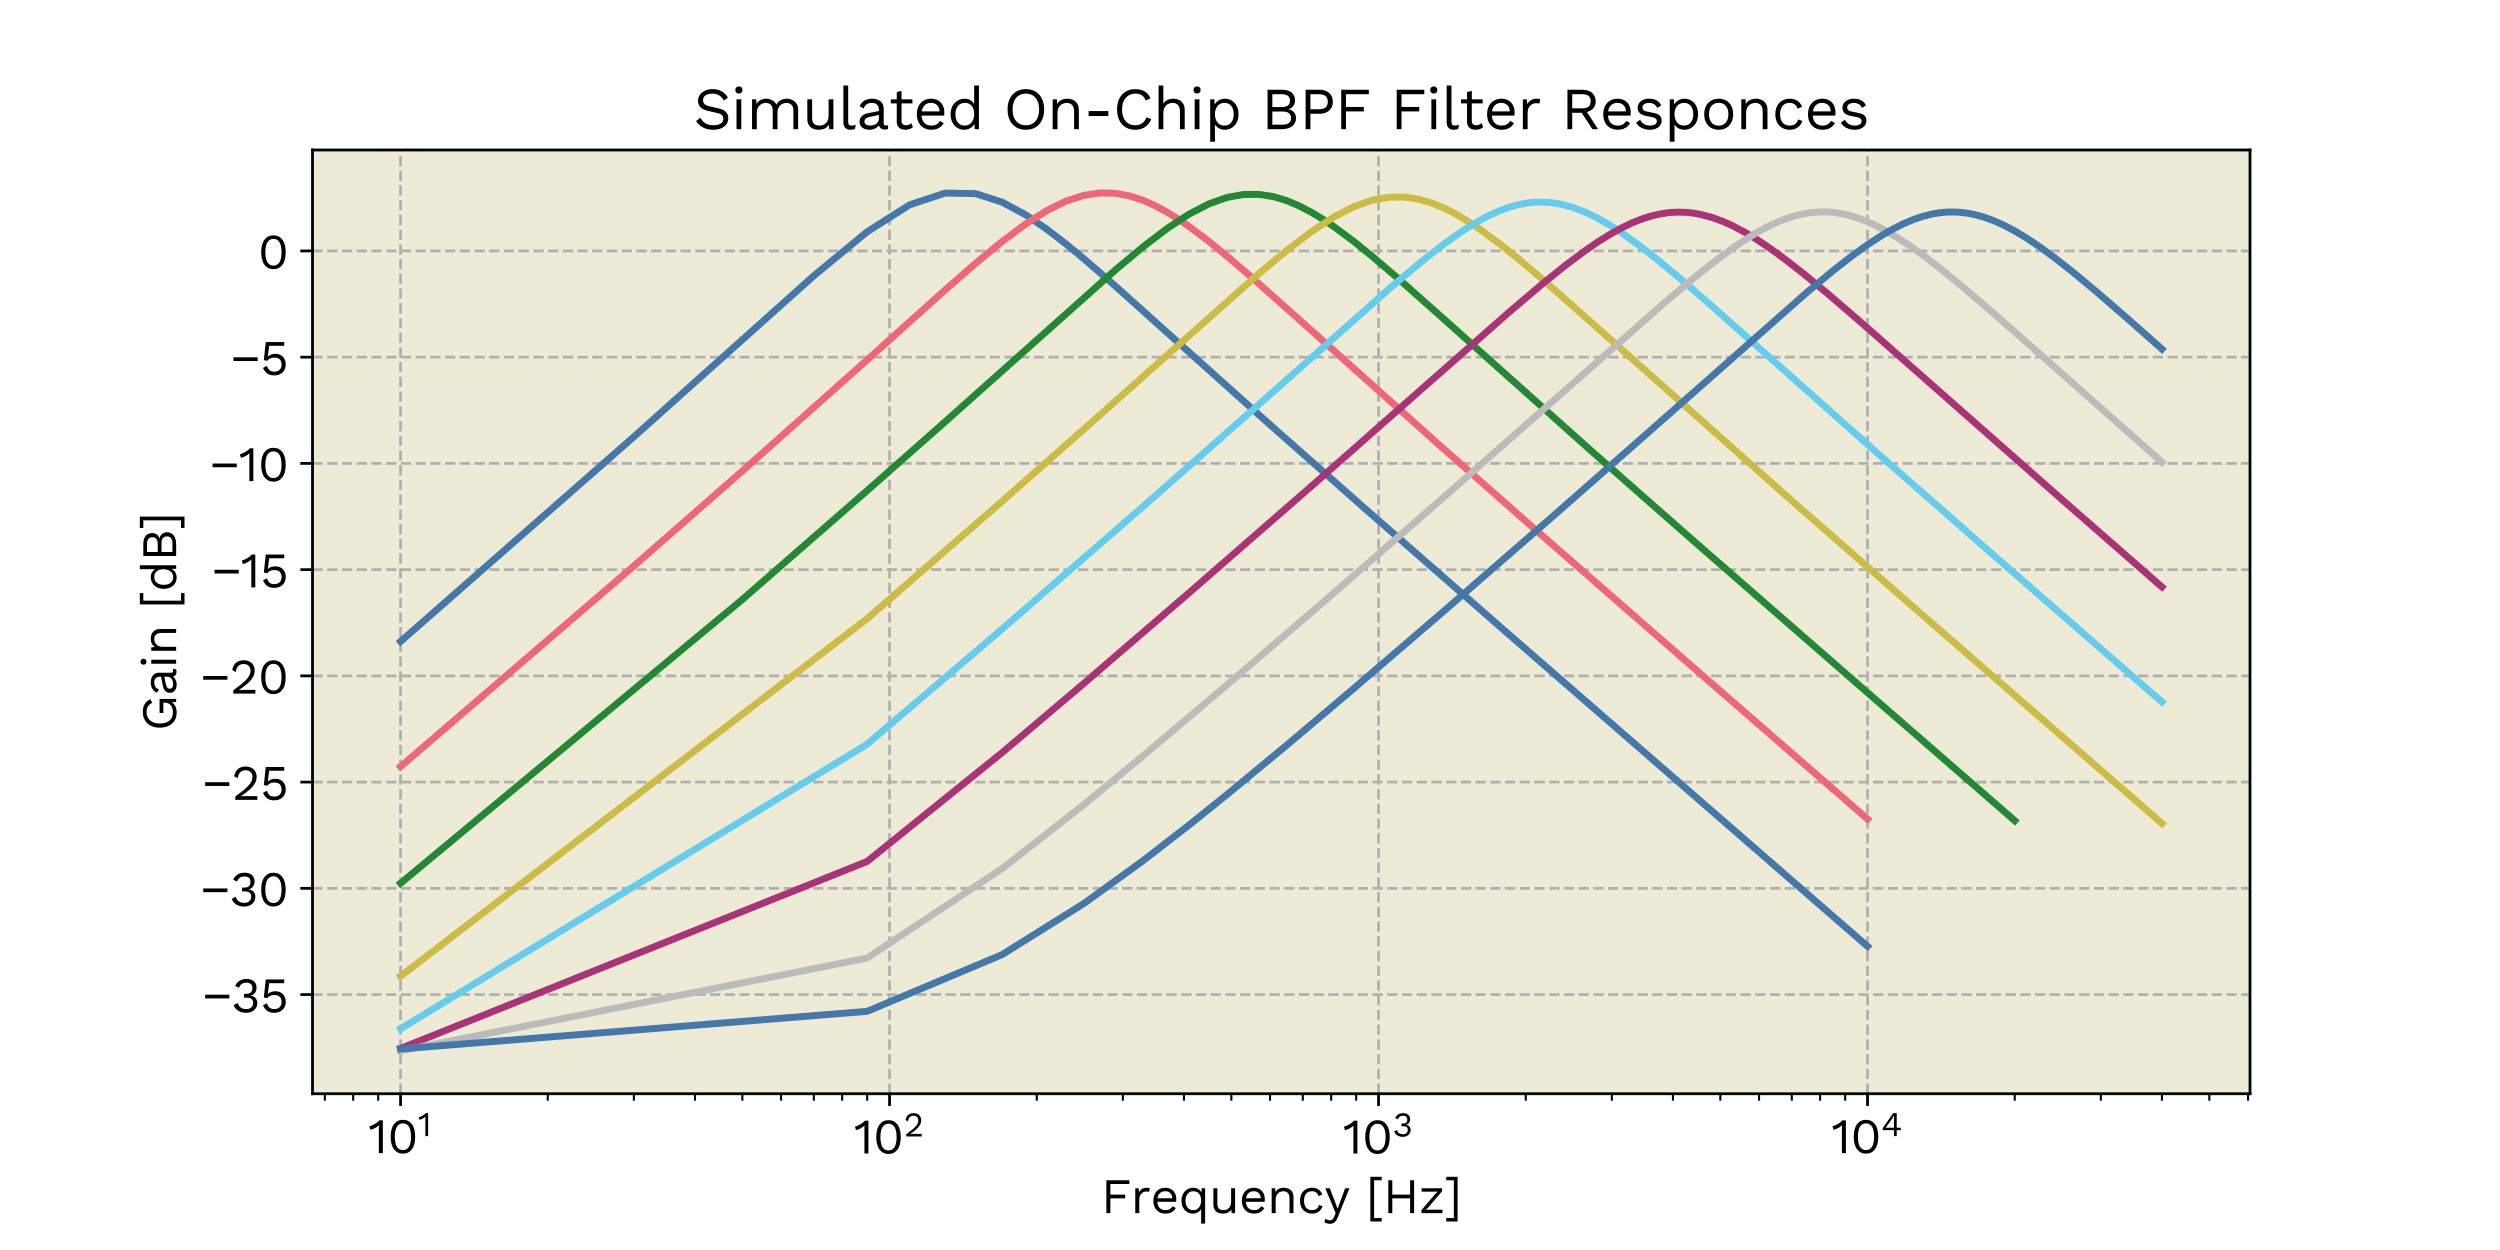 <?xml version="1.0" encoding="utf-8" standalone="no"?>
<!DOCTYPE svg PUBLIC "-//W3C//DTD SVG 1.1//EN"
  "http://www.w3.org/Graphics/SVG/1.1/DTD/svg11.dtd">
<svg height="360pt" version="1.1" viewBox="0 0 720 360" width="720pt" xmlns="http://www.w3.org/2000/svg" xmlns:xlink="http://www.w3.org/1999/xlink">
 <defs>
  <style type="text/css">*{stroke-linecap:butt;stroke-linejoin:round;}</style>
 </defs>
 <g id="figure_1">
  <g id="patch_1">
   <path d="M 0 360 
L 720 360 
L 720 0 
L 0 0 
z
" style="fill:none;"/>
  </g>
  <g id="axes_1">
   <g id="patch_2">
    <path d="M 90 315 
L 648 315 
L 648 43.2 
L 90 43.2 
z
" style="fill:#edead6;"/>
   </g>
   <g id="matplotlib.axis_1">
    <g id="xtick_1">
     <g id="line2d_1">
      <path clip-path="url(#p06fbf719d1)" d="M 115.364 315 
L 115.364 43.2 
" style="fill:none;stroke:#b0b0b0;stroke-dasharray:2.96,1.28;stroke-dashoffset:0;stroke-width:0.8;"/>
     </g>
     <g id="line2d_2">
      <defs>
       <path d="M 0 0 
L 0 3.5 
" id="mec149afe99" style="stroke:#000000;stroke-width:0.8;"/>
      </defs>
      <g>
       <use style="stroke:#000000;stroke-width:0.8;" x="115.364" xlink:href="#mec149afe99" y="315"/>
      </g>
     </g>
     <g id="text_1">
      <!-- $\mathdefault{10^{1}}$ -->
      <g transform="translate(106.124 332.22)scale(0.14 -0.14)">
       <defs>
        <path d="M 1331 0 
L 1331 3098 
Q 1331 3206 1334 3331 
Q 1338 3456 1344 3590 
Q 1126 3379 838 3222 
Q 550 3066 250 2995 
L 115 3462 
Q 230 3475 406 3548 
Q 582 3622 777 3734 
Q 973 3846 1139 3974 
Q 1306 4102 1395 4224 
L 1843 4224 
L 1843 0 
L 1331 0 
z
" id="WorkSans-Regular-31" transform="scale(0.016)"/>
        <path d="M 1990 -64 
Q 1274 -64 845 493 
Q 416 1050 416 2112 
Q 416 3174 845 3731 
Q 1274 4288 1990 4288 
Q 2714 4288 3139 3731 
Q 3565 3174 3565 2112 
Q 3565 1050 3139 493 
Q 2714 -64 1990 -64 
z
M 1990 397 
Q 2330 397 2563 592 
Q 2797 787 2915 1171 
Q 3034 1555 3034 2112 
Q 3034 2669 2915 3053 
Q 2797 3437 2563 3632 
Q 2330 3827 1990 3827 
Q 1651 3827 1417 3632 
Q 1184 3437 1065 3053 
Q 947 2669 947 2112 
Q 947 1555 1065 1171 
Q 1184 787 1417 592 
Q 1651 397 1990 397 
z
" id="WorkSans-Regular-30" transform="scale(0.016)"/>
       </defs>
       <use transform="translate(0 0.8)" xlink:href="#WorkSans-Regular-31"/>
       <use transform="translate(39 0.8)" xlink:href="#WorkSans-Regular-30"/>
       <use transform="translate(102.075 35.8)scale(0.7)" xlink:href="#WorkSans-Regular-31"/>
      </g>
     </g>
    </g>
    <g id="xtick_2">
     <g id="line2d_3">
      <path clip-path="url(#p06fbf719d1)" d="M 256.192 315 
L 256.192 43.2 
" style="fill:none;stroke:#b0b0b0;stroke-dasharray:2.96,1.28;stroke-dashoffset:0;stroke-width:0.8;"/>
     </g>
     <g id="line2d_4">
      <g>
       <use style="stroke:#000000;stroke-width:0.8;" x="256.192" xlink:href="#mec149afe99" y="315"/>
      </g>
     </g>
     <g id="text_2">
      <!-- $\mathdefault{10^{2}}$ -->
      <g transform="translate(245.972 332.22)scale(0.14 -0.14)">
       <defs>
        <path d="M 474 0 
L 474 416 
Q 1107 883 1532 1235 
Q 1958 1587 2214 1875 
Q 2470 2163 2579 2422 
Q 2688 2682 2688 2963 
Q 2688 3341 2448 3574 
Q 2208 3808 1792 3808 
Q 1357 3808 1094 3523 
Q 832 3238 787 2765 
L 339 3034 
Q 397 3405 579 3686 
Q 762 3968 1072 4128 
Q 1382 4288 1811 4288 
Q 2138 4288 2397 4192 
Q 2656 4096 2841 3920 
Q 3027 3744 3126 3501 
Q 3226 3258 3226 2963 
Q 3226 2566 3034 2185 
Q 2842 1805 2400 1389 
Q 1958 973 1203 467 
L 1203 461 
Q 1274 467 1398 470 
Q 1523 474 1648 477 
Q 1773 480 1837 480 
L 3315 480 
L 3315 0 
L 474 0 
z
" id="WorkSans-Regular-32" transform="scale(0.016)"/>
       </defs>
       <use transform="translate(0 0.1)" xlink:href="#WorkSans-Regular-31"/>
       <use transform="translate(39 0.1)" xlink:href="#WorkSans-Regular-30"/>
       <use transform="translate(102.075 35.1)scale(0.7)" xlink:href="#WorkSans-Regular-32"/>
      </g>
     </g>
    </g>
    <g id="xtick_3">
     <g id="line2d_5">
      <path clip-path="url(#p06fbf719d1)" d="M 397.021 315 
L 397.021 43.2 
" style="fill:none;stroke:#b0b0b0;stroke-dasharray:2.96,1.28;stroke-dashoffset:0;stroke-width:0.8;"/>
     </g>
     <g id="line2d_6">
      <g>
       <use style="stroke:#000000;stroke-width:0.8;" x="397.021" xlink:href="#mec149afe99" y="315"/>
      </g>
     </g>
     <g id="text_3">
      <!-- $\mathdefault{10^{3}}$ -->
      <g transform="translate(386.801 332.22)scale(0.14 -0.14)">
       <defs>
        <path d="M 1856 -64 
Q 1293 -64 861 201 
Q 429 467 275 934 
L 787 1197 
Q 864 960 998 784 
Q 1133 608 1353 512 
Q 1574 416 1907 416 
Q 2189 416 2381 518 
Q 2573 621 2675 797 
Q 2778 973 2778 1203 
Q 2778 1434 2691 1587 
Q 2605 1741 2419 1814 
Q 2234 1888 1933 1888 
Q 1862 1888 1779 1885 
Q 1696 1882 1606 1869 
L 1606 2381 
Q 1664 2374 1718 2374 
Q 1773 2374 1818 2374 
Q 2285 2374 2483 2556 
Q 2682 2739 2682 3130 
Q 2682 3462 2477 3635 
Q 2272 3808 1894 3808 
Q 1491 3808 1280 3632 
Q 1069 3456 947 3155 
L 461 3386 
Q 563 3654 768 3859 
Q 973 4064 1264 4179 
Q 1555 4294 1907 4294 
Q 2349 4294 2637 4144 
Q 2925 3994 3069 3744 
Q 3213 3494 3213 3194 
Q 3213 2963 3149 2780 
Q 3085 2598 2973 2464 
Q 2861 2330 2720 2250 
Q 2579 2170 2419 2144 
L 2419 2131 
Q 2630 2125 2793 2048 
Q 2957 1971 3072 1843 
Q 3187 1715 3248 1552 
Q 3309 1389 3309 1210 
Q 3309 838 3126 550 
Q 2944 262 2617 99 
Q 2291 -64 1856 -64 
z
" id="WorkSans-Regular-33" transform="scale(0.016)"/>
       </defs>
       <use transform="translate(0 0.034)" xlink:href="#WorkSans-Regular-31"/>
       <use transform="translate(39 0.034)" xlink:href="#WorkSans-Regular-30"/>
       <use transform="translate(102.075 35.034)scale(0.7)" xlink:href="#WorkSans-Regular-33"/>
      </g>
     </g>
    </g>
    <g id="xtick_4">
     <g id="line2d_7">
      <path clip-path="url(#p06fbf719d1)" d="M 537.849 315 
L 537.849 43.2 
" style="fill:none;stroke:#b0b0b0;stroke-dasharray:2.96,1.28;stroke-dashoffset:0;stroke-width:0.8;"/>
     </g>
     <g id="line2d_8">
      <g>
       <use style="stroke:#000000;stroke-width:0.8;" x="537.849" xlink:href="#mec149afe99" y="315"/>
      </g>
     </g>
     <g id="text_4">
      <!-- $\mathdefault{10^{4}}$ -->
      <g transform="translate(527.489 332.22)scale(0.14 -0.14)">
       <defs>
        <path d="M 2342 0 
L 2342 1107 
L 282 1107 
L 282 1485 
Q 282 1485 282 1485 
Q 282 1485 282 1485 
L 2208 4224 
L 2854 4224 
L 2854 1549 
L 3603 1549 
L 3603 1107 
L 2854 1107 
L 2854 0 
L 2342 0 
z
M 826 1549 
L 2342 1549 
L 2342 3130 
Q 2342 3296 2352 3469 
Q 2362 3642 2368 3808 
L 2355 3808 
Q 2278 3648 2156 3449 
Q 2035 3251 1933 3104 
L 826 1549 
Q 826 1549 826 1549 
Q 826 1549 826 1549 
z
" id="WorkSans-Regular-34" transform="scale(0.016)"/>
       </defs>
       <use transform="translate(0 0.8)" xlink:href="#WorkSans-Regular-31"/>
       <use transform="translate(39 0.8)" xlink:href="#WorkSans-Regular-30"/>
       <use transform="translate(102.075 35.8)scale(0.7)" xlink:href="#WorkSans-Regular-34"/>
      </g>
     </g>
    </g>
    <g id="xtick_5">
     <g id="line2d_9">
      <defs>
       <path d="M 0 0 
L 0 2 
" id="m946915f1c2" style="stroke:#000000;stroke-width:0.6;"/>
      </defs>
      <g>
       <use style="stroke:#000000;stroke-width:0.6;" x="93.549" xlink:href="#m946915f1c2" y="315"/>
      </g>
     </g>
    </g>
    <g id="xtick_6">
     <g id="line2d_10">
      <g>
       <use style="stroke:#000000;stroke-width:0.6;" x="101.716" xlink:href="#m946915f1c2" y="315"/>
      </g>
     </g>
    </g>
    <g id="xtick_7">
     <g id="line2d_11">
      <g>
       <use style="stroke:#000000;stroke-width:0.6;" x="108.92" xlink:href="#m946915f1c2" y="315"/>
      </g>
     </g>
    </g>
    <g id="xtick_8">
     <g id="line2d_12">
      <g>
       <use style="stroke:#000000;stroke-width:0.6;" x="157.757" xlink:href="#m946915f1c2" y="315"/>
      </g>
     </g>
    </g>
    <g id="xtick_9">
     <g id="line2d_13">
      <g>
       <use style="stroke:#000000;stroke-width:0.6;" x="182.556" xlink:href="#m946915f1c2" y="315"/>
      </g>
     </g>
    </g>
    <g id="xtick_10">
     <g id="line2d_14">
      <g>
       <use style="stroke:#000000;stroke-width:0.6;" x="200.151" xlink:href="#m946915f1c2" y="315"/>
      </g>
     </g>
    </g>
    <g id="xtick_11">
     <g id="line2d_15">
      <g>
       <use style="stroke:#000000;stroke-width:0.6;" x="213.799" xlink:href="#m946915f1c2" y="315"/>
      </g>
     </g>
    </g>
    <g id="xtick_12">
     <g id="line2d_16">
      <g>
       <use style="stroke:#000000;stroke-width:0.6;" x="224.95" xlink:href="#m946915f1c2" y="315"/>
      </g>
     </g>
    </g>
    <g id="xtick_13">
     <g id="line2d_17">
      <g>
       <use style="stroke:#000000;stroke-width:0.6;" x="234.378" xlink:href="#m946915f1c2" y="315"/>
      </g>
     </g>
    </g>
    <g id="xtick_14">
     <g id="line2d_18">
      <g>
       <use style="stroke:#000000;stroke-width:0.6;" x="242.544" xlink:href="#m946915f1c2" y="315"/>
      </g>
     </g>
    </g>
    <g id="xtick_15">
     <g id="line2d_19">
      <g>
       <use style="stroke:#000000;stroke-width:0.6;" x="249.748" xlink:href="#m946915f1c2" y="315"/>
      </g>
     </g>
    </g>
    <g id="xtick_16">
     <g id="line2d_20">
      <g>
       <use style="stroke:#000000;stroke-width:0.6;" x="298.586" xlink:href="#m946915f1c2" y="315"/>
      </g>
     </g>
    </g>
    <g id="xtick_17">
     <g id="line2d_21">
      <g>
       <use style="stroke:#000000;stroke-width:0.6;" x="323.384" xlink:href="#m946915f1c2" y="315"/>
      </g>
     </g>
    </g>
    <g id="xtick_18">
     <g id="line2d_22">
      <g>
       <use style="stroke:#000000;stroke-width:0.6;" x="340.979" xlink:href="#m946915f1c2" y="315"/>
      </g>
     </g>
    </g>
    <g id="xtick_19">
     <g id="line2d_23">
      <g>
       <use style="stroke:#000000;stroke-width:0.6;" x="354.627" xlink:href="#m946915f1c2" y="315"/>
      </g>
     </g>
    </g>
    <g id="xtick_20">
     <g id="line2d_24">
      <g>
       <use style="stroke:#000000;stroke-width:0.6;" x="365.778" xlink:href="#m946915f1c2" y="315"/>
      </g>
     </g>
    </g>
    <g id="xtick_21">
     <g id="line2d_25">
      <g>
       <use style="stroke:#000000;stroke-width:0.6;" x="375.206" xlink:href="#m946915f1c2" y="315"/>
      </g>
     </g>
    </g>
    <g id="xtick_22">
     <g id="line2d_26">
      <g>
       <use style="stroke:#000000;stroke-width:0.6;" x="383.373" xlink:href="#m946915f1c2" y="315"/>
      </g>
     </g>
    </g>
    <g id="xtick_23">
     <g id="line2d_27">
      <g>
       <use style="stroke:#000000;stroke-width:0.6;" x="390.577" xlink:href="#m946915f1c2" y="315"/>
      </g>
     </g>
    </g>
    <g id="xtick_24">
     <g id="line2d_28">
      <g>
       <use style="stroke:#000000;stroke-width:0.6;" x="439.414" xlink:href="#m946915f1c2" y="315"/>
      </g>
     </g>
    </g>
    <g id="xtick_25">
     <g id="line2d_29">
      <g>
       <use style="stroke:#000000;stroke-width:0.6;" x="464.213" xlink:href="#m946915f1c2" y="315"/>
      </g>
     </g>
    </g>
    <g id="xtick_26">
     <g id="line2d_30">
      <g>
       <use style="stroke:#000000;stroke-width:0.6;" x="481.808" xlink:href="#m946915f1c2" y="315"/>
      </g>
     </g>
    </g>
    <g id="xtick_27">
     <g id="line2d_31">
      <g>
       <use style="stroke:#000000;stroke-width:0.6;" x="495.456" xlink:href="#m946915f1c2" y="315"/>
      </g>
     </g>
    </g>
    <g id="xtick_28">
     <g id="line2d_32">
      <g>
       <use style="stroke:#000000;stroke-width:0.6;" x="506.607" xlink:href="#m946915f1c2" y="315"/>
      </g>
     </g>
    </g>
    <g id="xtick_29">
     <g id="line2d_33">
      <g>
       <use style="stroke:#000000;stroke-width:0.6;" x="516.035" xlink:href="#m946915f1c2" y="315"/>
      </g>
     </g>
    </g>
    <g id="xtick_30">
     <g id="line2d_34">
      <g>
       <use style="stroke:#000000;stroke-width:0.6;" x="524.201" xlink:href="#m946915f1c2" y="315"/>
      </g>
     </g>
    </g>
    <g id="xtick_31">
     <g id="line2d_35">
      <g>
       <use style="stroke:#000000;stroke-width:0.6;" x="531.405" xlink:href="#m946915f1c2" y="315"/>
      </g>
     </g>
    </g>
    <g id="xtick_32">
     <g id="line2d_36">
      <g>
       <use style="stroke:#000000;stroke-width:0.6;" x="580.243" xlink:href="#m946915f1c2" y="315"/>
      </g>
     </g>
    </g>
    <g id="xtick_33">
     <g id="line2d_37">
      <g>
       <use style="stroke:#000000;stroke-width:0.6;" x="605.041" xlink:href="#m946915f1c2" y="315"/>
      </g>
     </g>
    </g>
    <g id="xtick_34">
     <g id="line2d_38">
      <g>
       <use style="stroke:#000000;stroke-width:0.6;" x="622.636" xlink:href="#m946915f1c2" y="315"/>
      </g>
     </g>
    </g>
    <g id="xtick_35">
     <g id="line2d_39">
      <g>
       <use style="stroke:#000000;stroke-width:0.6;" x="636.284" xlink:href="#m946915f1c2" y="315"/>
      </g>
     </g>
    </g>
    <g id="xtick_36">
     <g id="line2d_40">
      <g>
       <use style="stroke:#000000;stroke-width:0.6;" x="647.435" xlink:href="#m946915f1c2" y="315"/>
      </g>
     </g>
    </g>
    <g id="text_5">
     <!-- Frequency [Hz] -->
     <g transform="translate(317.087 349.38)scale(0.14 -0.14)">
      <defs>
       <path d="M 3648 3744 
L 1203 3744 
L 1203 2381 
L 3110 2381 
L 3110 1901 
L 1203 1901 
L 1203 0 
L 691 0 
L 691 4224 
L 3648 4224 
L 3648 3744 
z
" id="WorkSans-Regular-46" transform="scale(0.016)"/>
       <path d="M 595 0 
L 595 3200 
L 1011 3200 
L 1082 2675 
Q 1216 2970 1475 3117 
Q 1734 3264 2106 3264 
Q 2189 3264 2288 3251 
Q 2387 3238 2458 3200 
L 2368 2733 
Q 2298 2758 2214 2771 
Q 2131 2784 1978 2784 
Q 1779 2784 1577 2669 
Q 1376 2554 1241 2320 
Q 1107 2086 1107 1728 
L 1107 0 
L 595 0 
z
" id="WorkSans-Regular-72" transform="scale(0.016)"/>
       <path d="M 1933 -64 
Q 1478 -64 1123 134 
Q 768 333 569 707 
Q 371 1082 371 1600 
Q 371 2118 569 2492 
Q 768 2867 1113 3065 
Q 1459 3264 1901 3264 
Q 2349 3264 2665 3072 
Q 2982 2880 3148 2550 
Q 3315 2221 3315 1811 
Q 3315 1702 3308 1612 
Q 3302 1523 3290 1453 
L 704 1453 
L 704 1907 
L 3066 1907 
L 2803 1856 
Q 2803 2317 2550 2566 
Q 2298 2816 1888 2816 
Q 1574 2816 1347 2672 
Q 1120 2528 995 2256 
Q 870 1984 870 1600 
Q 870 1222 998 947 
Q 1126 672 1360 528 
Q 1594 384 1920 384 
Q 2272 384 2493 518 
Q 2714 653 2848 883 
L 3251 646 
Q 3130 429 2941 269 
Q 2752 109 2499 22 
Q 2246 -64 1933 -64 
z
" id="WorkSans-Regular-65" transform="scale(0.016)"/>
       <path d="M 2906 -1344 
L 2906 877 
L 2995 813 
Q 2950 531 2780 336 
Q 2611 141 2364 38 
Q 2118 -64 1843 -64 
Q 1446 -64 1113 134 
Q 781 333 582 707 
Q 384 1082 384 1600 
Q 384 2131 595 2502 
Q 806 2874 1152 3069 
Q 1498 3264 1894 3264 
Q 2163 3264 2393 3165 
Q 2624 3066 2787 2883 
Q 2950 2701 3002 2451 
L 2925 2451 
L 2970 3200 
L 3418 3200 
L 3418 -1344 
L 2906 -1344 
z
M 1894 384 
Q 2195 384 2422 534 
Q 2650 685 2778 963 
Q 2906 1242 2906 1619 
Q 2906 2003 2781 2268 
Q 2656 2534 2432 2675 
Q 2208 2816 1907 2816 
Q 1434 2816 1165 2483 
Q 896 2150 896 1600 
Q 896 1050 1158 717 
Q 1421 384 1894 384 
z
" id="WorkSans-Regular-71" transform="scale(0.016)"/>
       <path d="M 1754 -64 
Q 1446 -64 1174 51 
Q 902 166 732 425 
Q 563 685 563 1101 
L 563 3200 
L 1075 3200 
L 1075 1235 
Q 1075 749 1286 566 
Q 1498 384 1882 384 
Q 2061 384 2233 445 
Q 2406 506 2544 637 
Q 2682 768 2762 973 
Q 2842 1178 2842 1459 
L 2842 3200 
L 3354 3200 
L 3354 0 
L 2906 0 
L 2874 486 
Q 2707 198 2422 67 
Q 2138 -64 1754 -64 
z
" id="WorkSans-Regular-75" transform="scale(0.016)"/>
       <path d="M 595 0 
L 595 3200 
L 1043 3200 
L 1088 2483 
L 1005 2554 
Q 1107 2810 1280 2966 
Q 1453 3123 1680 3193 
Q 1907 3264 2150 3264 
Q 2496 3264 2777 3133 
Q 3059 3002 3228 2733 
Q 3398 2464 3398 2048 
L 3398 0 
L 2886 0 
L 2886 1869 
Q 2886 2400 2659 2608 
Q 2432 2816 2099 2816 
Q 1869 2816 1638 2707 
Q 1408 2598 1257 2355 
Q 1107 2112 1107 1702 
L 1107 0 
L 595 0 
z
" id="WorkSans-Regular-6e" transform="scale(0.016)"/>
       <path d="M 1920 3264 
Q 2253 3264 2505 3161 
Q 2758 3059 2944 2867 
Q 3130 2675 3245 2413 
L 2758 2182 
Q 2656 2490 2448 2653 
Q 2240 2816 1907 2816 
Q 1587 2816 1356 2672 
Q 1126 2528 1004 2256 
Q 883 1984 883 1600 
Q 883 1222 1004 947 
Q 1126 672 1356 528 
Q 1587 384 1907 384 
Q 2157 384 2339 461 
Q 2522 538 2640 685 
Q 2758 832 2803 1043 
L 3277 877 
Q 3168 582 2979 371 
Q 2790 160 2524 48 
Q 2259 -64 1920 -64 
Q 1472 -64 1120 134 
Q 768 333 569 707 
Q 371 1082 371 1600 
Q 371 2118 569 2492 
Q 768 2867 1120 3065 
Q 1472 3264 1920 3264 
z
" id="WorkSans-Regular-63" transform="scale(0.016)"/>
       <path d="M 3226 3200 
L 1722 -538 
Q 1600 -851 1456 -1033 
Q 1312 -1216 1136 -1296 
Q 960 -1376 730 -1376 
Q 512 -1376 329 -1315 
Q 147 -1254 6 -1152 
L 147 -704 
Q 275 -819 419 -873 
Q 563 -928 704 -928 
Q 870 -928 1017 -825 
Q 1165 -723 1286 -410 
L 1453 6 
L 1133 768 
L 115 3200 
L 698 3200 
L 1498 1114 
L 1696 544 
L 1926 1178 
L 2675 3200 
L 3226 3200 
z
" id="WorkSans-Regular-79" transform="scale(0.016)"/>
       <path id="WorkSans-Regular-20" transform="scale(0.016)"/>
       <path d="M 2016 4224 
L 1037 4224 
L 1037 -627 
L 2016 -627 
L 2016 -1075 
L 557 -1075 
L 557 4672 
L 2016 4672 
L 2016 4224 
z
" id="WorkSans-Regular-5b" transform="scale(0.016)"/>
       <path d="M 4006 4224 
L 4006 0 
L 3494 0 
L 3494 4224 
L 4006 4224 
z
M 1203 4224 
L 1203 0 
L 691 0 
L 691 4224 
L 1203 4224 
z
M 3731 2381 
L 3731 1901 
L 960 1901 
L 960 2381 
L 3731 2381 
z
" id="WorkSans-Regular-48" transform="scale(0.016)"/>
       <path d="M 365 0 
L 365 390 
L 2042 2355 
L 2445 2771 
L 1875 2758 
L 384 2758 
L 384 3200 
L 3014 3200 
L 3014 2810 
L 1338 845 
L 941 429 
L 1562 442 
L 3066 442 
L 3066 0 
L 365 0 
z
" id="WorkSans-Regular-7a" transform="scale(0.016)"/>
       <path d="M 211 -627 
L 1191 -627 
L 1191 4224 
L 211 4224 
L 211 4672 
L 1671 4672 
L 1671 -1075 
L 211 -1075 
L 211 -627 
z
" id="WorkSans-Regular-5d" transform="scale(0.016)"/>
      </defs>
      <use xlink:href="#WorkSans-Regular-46"/>
      <use x="61" xlink:href="#WorkSans-Regular-72"/>
      <use x="101.8" xlink:href="#WorkSans-Regular-65"/>
      <use x="159.5" xlink:href="#WorkSans-Regular-71"/>
      <use x="222.2" xlink:href="#WorkSans-Regular-75"/>
      <use x="283.9" xlink:href="#WorkSans-Regular-65"/>
      <use x="341.6" xlink:href="#WorkSans-Regular-6e"/>
      <use x="403.5" xlink:href="#WorkSans-Regular-63"/>
      <use x="459.5" xlink:href="#WorkSans-Regular-79"/>
      <use x="511.1" xlink:href="#WorkSans-Regular-20"/>
      <use x="545.2" xlink:href="#WorkSans-Regular-5b"/>
      <use x="580" xlink:href="#WorkSans-Regular-48"/>
      <use x="653.4" xlink:href="#WorkSans-Regular-7a"/>
      <use x="706.8" xlink:href="#WorkSans-Regular-5d"/>
     </g>
    </g>
   </g>
   <g id="matplotlib.axis_2">
    <g id="ytick_1">
     <g id="line2d_41">
      <path clip-path="url(#p06fbf719d1)" d="M 90 286.437 
L 648 286.437 
" style="fill:none;stroke:#b0b0b0;stroke-dasharray:2.96,1.28;stroke-dashoffset:0;stroke-width:0.8;"/>
     </g>
     <g id="line2d_42">
      <defs>
       <path d="M 0 0 
L -3.5 0 
" id="m92bba51be4" style="stroke:#000000;stroke-width:0.8;"/>
      </defs>
      <g>
       <use style="stroke:#000000;stroke-width:0.8;" x="90" xlink:href="#m92bba51be4" y="286.437"/>
      </g>
     </g>
     <g id="text_6">
      <!-- −35 -->
      <g transform="translate(58.233 291.547)scale(0.14 -0.14)">
       <defs>
        <path d="M 3488 2266 
L 3488 1786 
L 378 1786 
L 378 2266 
L 3488 2266 
z
" id="WorkSans-Regular-2212" transform="scale(0.016)"/>
        <path d="M 1837 -64 
Q 1274 -64 931 192 
Q 589 448 403 902 
L 902 1165 
Q 1005 832 1219 624 
Q 1434 416 1850 416 
Q 2144 416 2352 525 
Q 2560 634 2675 835 
Q 2790 1037 2790 1318 
Q 2790 1619 2684 1820 
Q 2579 2022 2380 2124 
Q 2182 2227 1894 2227 
Q 1690 2227 1514 2185 
Q 1338 2144 1197 2054 
Q 1056 1965 954 1818 
L 506 1901 
L 755 4224 
L 3130 4224 
L 3130 3744 
L 1190 3744 
L 1024 2413 
L 1011 2355 
L 1024 2355 
Q 1178 2515 1418 2611 
Q 1658 2707 1990 2707 
Q 2394 2707 2691 2537 
Q 2989 2368 3155 2061 
Q 3322 1754 3322 1344 
Q 3322 1018 3213 755 
Q 3104 493 2905 310 
Q 2707 128 2435 32 
Q 2163 -64 1837 -64 
z
" id="WorkSans-Regular-35" transform="scale(0.016)"/>
       </defs>
       <use xlink:href="#WorkSans-Regular-2212"/>
       <use x="60.4" xlink:href="#WorkSans-Regular-33"/>
       <use x="118.7" xlink:href="#WorkSans-Regular-35"/>
      </g>
     </g>
    </g>
    <g id="ytick_2">
     <g id="line2d_43">
      <path clip-path="url(#p06fbf719d1)" d="M 90 255.841 
L 648 255.841 
" style="fill:none;stroke:#b0b0b0;stroke-dasharray:2.96,1.28;stroke-dashoffset:0;stroke-width:0.8;"/>
     </g>
     <g id="line2d_44">
      <g>
       <use style="stroke:#000000;stroke-width:0.8;" x="90" xlink:href="#m92bba51be4" y="255.841"/>
      </g>
     </g>
     <g id="text_7">
      <!-- −30 -->
      <g transform="translate(57.673 260.951)scale(0.14 -0.14)">
       <use xlink:href="#WorkSans-Regular-2212"/>
       <use x="60.4" xlink:href="#WorkSans-Regular-33"/>
       <use x="118.7" xlink:href="#WorkSans-Regular-30"/>
      </g>
     </g>
    </g>
    <g id="ytick_3">
     <g id="line2d_45">
      <path clip-path="url(#p06fbf719d1)" d="M 90 225.246 
L 648 225.246 
" style="fill:none;stroke:#b0b0b0;stroke-dasharray:2.96,1.28;stroke-dashoffset:0;stroke-width:0.8;"/>
     </g>
     <g id="line2d_46">
      <g>
       <use style="stroke:#000000;stroke-width:0.8;" x="90" xlink:href="#m92bba51be4" y="225.246"/>
      </g>
     </g>
     <g id="text_8">
      <!-- −25 -->
      <g transform="translate(58.233 230.356)scale(0.14 -0.14)">
       <use xlink:href="#WorkSans-Regular-2212"/>
       <use x="60.4" xlink:href="#WorkSans-Regular-32"/>
       <use x="118.7" xlink:href="#WorkSans-Regular-35"/>
      </g>
     </g>
    </g>
    <g id="ytick_4">
     <g id="line2d_47">
      <path clip-path="url(#p06fbf719d1)" d="M 90 194.651 
L 648 194.651 
" style="fill:none;stroke:#b0b0b0;stroke-dasharray:2.96,1.28;stroke-dashoffset:0;stroke-width:0.8;"/>
     </g>
     <g id="line2d_48">
      <g>
       <use style="stroke:#000000;stroke-width:0.8;" x="90" xlink:href="#m92bba51be4" y="194.651"/>
      </g>
     </g>
     <g id="text_9">
      <!-- −20 -->
      <g transform="translate(57.673 199.761)scale(0.14 -0.14)">
       <use xlink:href="#WorkSans-Regular-2212"/>
       <use x="60.4" xlink:href="#WorkSans-Regular-32"/>
       <use x="118.7" xlink:href="#WorkSans-Regular-30"/>
      </g>
     </g>
    </g>
    <g id="ytick_5">
     <g id="line2d_49">
      <path clip-path="url(#p06fbf719d1)" d="M 90 164.056 
L 648 164.056 
" style="fill:none;stroke:#b0b0b0;stroke-dasharray:2.96,1.28;stroke-dashoffset:0;stroke-width:0.8;"/>
     </g>
     <g id="line2d_50">
      <g>
       <use style="stroke:#000000;stroke-width:0.8;" x="90" xlink:href="#m92bba51be4" y="164.056"/>
      </g>
     </g>
     <g id="text_10">
      <!-- −15 -->
      <g transform="translate(60.935 169.166)scale(0.14 -0.14)">
       <use xlink:href="#WorkSans-Regular-2212"/>
       <use x="60.4" xlink:href="#WorkSans-Regular-31"/>
       <use x="99.4" xlink:href="#WorkSans-Regular-35"/>
      </g>
     </g>
    </g>
    <g id="ytick_6">
     <g id="line2d_51">
      <path clip-path="url(#p06fbf719d1)" d="M 90 133.461 
L 648 133.461 
" style="fill:none;stroke:#b0b0b0;stroke-dasharray:2.96,1.28;stroke-dashoffset:0;stroke-width:0.8;"/>
     </g>
     <g id="line2d_52">
      <g>
       <use style="stroke:#000000;stroke-width:0.8;" x="90" xlink:href="#m92bba51be4" y="133.461"/>
      </g>
     </g>
     <g id="text_11">
      <!-- −10 -->
      <g transform="translate(60.375 138.571)scale(0.14 -0.14)">
       <use xlink:href="#WorkSans-Regular-2212"/>
       <use x="60.4" xlink:href="#WorkSans-Regular-31"/>
       <use x="99.4" xlink:href="#WorkSans-Regular-30"/>
      </g>
     </g>
    </g>
    <g id="ytick_7">
     <g id="line2d_53">
      <path clip-path="url(#p06fbf719d1)" d="M 90 102.865 
L 648 102.865 
" style="fill:none;stroke:#b0b0b0;stroke-dasharray:2.96,1.28;stroke-dashoffset:0;stroke-width:0.8;"/>
     </g>
     <g id="line2d_54">
      <g>
       <use style="stroke:#000000;stroke-width:0.8;" x="90" xlink:href="#m92bba51be4" y="102.865"/>
      </g>
     </g>
     <g id="text_12">
      <!-- −5 -->
      <g transform="translate(66.395 107.975)scale(0.14 -0.14)">
       <use xlink:href="#WorkSans-Regular-2212"/>
       <use x="60.4" xlink:href="#WorkSans-Regular-35"/>
      </g>
     </g>
    </g>
    <g id="ytick_8">
     <g id="line2d_55">
      <path clip-path="url(#p06fbf719d1)" d="M 90 72.27 
L 648 72.27 
" style="fill:none;stroke:#b0b0b0;stroke-dasharray:2.96,1.28;stroke-dashoffset:0;stroke-width:0.8;"/>
     </g>
     <g id="line2d_56">
      <g>
       <use style="stroke:#000000;stroke-width:0.8;" x="90" xlink:href="#m92bba51be4" y="72.27"/>
      </g>
     </g>
     <g id="text_13">
      <!-- 0 -->
      <g transform="translate(74.292 77.38)scale(0.14 -0.14)">
       <use xlink:href="#WorkSans-Regular-30"/>
      </g>
     </g>
    </g>
    <g id="text_14">
     <!-- Gain [dB] -->
     <g transform="translate(50.733 210.543)rotate(-90)scale(0.14 -0.14)">
      <defs>
       <path d="M 2394 -64 
Q 1792 -64 1353 201 
Q 915 467 675 953 
Q 435 1440 435 2112 
Q 435 2784 688 3270 
Q 941 3757 1395 4022 
Q 1850 4288 2438 4288 
Q 3066 4288 3459 4051 
Q 3853 3814 4096 3322 
L 3629 3066 
Q 3488 3430 3184 3619 
Q 2880 3808 2438 3808 
Q 2010 3808 1680 3606 
Q 1350 3405 1161 3024 
Q 973 2643 973 2112 
Q 973 1581 1136 1200 
Q 1299 819 1622 617 
Q 1946 416 2413 416 
Q 2675 416 2902 483 
Q 3130 550 3299 684 
Q 3469 819 3565 1024 
Q 3661 1229 3661 1504 
L 3661 1651 
L 2317 1651 
L 2317 2131 
L 4128 2131 
L 4128 0 
L 3725 0 
L 3699 787 
L 3808 768 
Q 3642 371 3283 153 
Q 2925 -64 2394 -64 
z
" id="WorkSans-Regular-47" transform="scale(0.016)"/>
       <path d="M 2464 2067 
Q 2464 2426 2272 2621 
Q 2080 2816 1728 2816 
Q 1395 2816 1164 2672 
Q 934 2528 826 2208 
L 410 2464 
Q 538 2822 883 3043 
Q 1229 3264 1741 3264 
Q 2086 3264 2368 3145 
Q 2650 3027 2813 2787 
Q 2976 2547 2976 2170 
L 2976 621 
Q 2976 390 3219 390 
Q 3341 390 3456 422 
L 3430 19 
Q 3302 -45 3098 -45 
Q 2912 -45 2765 25 
Q 2618 96 2534 240 
Q 2451 384 2451 602 
L 2451 666 
L 2579 646 
Q 2502 397 2316 240 
Q 2131 83 1900 9 
Q 1670 -64 1446 -64 
Q 1165 -64 921 32 
Q 678 128 534 323 
Q 390 518 390 806 
Q 390 1165 630 1398 
Q 870 1632 1299 1715 
L 2566 1965 
L 2566 1542 
L 1536 1331 
Q 1222 1267 1068 1152 
Q 915 1037 915 832 
Q 915 634 1072 509 
Q 1229 384 1517 384 
Q 1702 384 1872 432 
Q 2042 480 2176 579 
Q 2310 678 2387 828 
Q 2464 979 2464 1184 
L 2464 2067 
z
" id="WorkSans-Regular-61" transform="scale(0.016)"/>
       <path d="M 851 3814 
Q 678 3814 572 3920 
Q 467 4026 467 4198 
Q 467 4371 572 4476 
Q 678 4582 851 4582 
Q 1024 4582 1129 4476 
Q 1235 4371 1235 4198 
Q 1235 4026 1129 3920 
Q 1024 3814 851 3814 
z
M 1107 3200 
L 1107 0 
L 595 0 
L 595 3200 
L 1107 3200 
z
" id="WorkSans-Regular-69" transform="scale(0.016)"/>
       <path d="M 1843 -64 
Q 1446 -64 1113 134 
Q 781 333 582 707 
Q 384 1082 384 1600 
Q 384 2131 595 2502 
Q 806 2874 1152 3069 
Q 1498 3264 1894 3264 
Q 2291 3264 2582 3059 
Q 2874 2854 2970 2515 
L 2906 2470 
L 2906 4672 
L 3418 4672 
L 3418 0 
L 2970 0 
L 2925 774 
L 2995 813 
Q 2950 531 2780 336 
Q 2611 141 2364 38 
Q 2118 -64 1843 -64 
z
M 1894 384 
Q 2202 384 2429 537 
Q 2656 691 2781 976 
Q 2906 1261 2906 1645 
Q 2906 2010 2781 2272 
Q 2656 2534 2435 2675 
Q 2214 2816 1920 2816 
Q 1434 2816 1165 2483 
Q 896 2150 896 1600 
Q 896 1050 1158 717 
Q 1421 384 1894 384 
z
" id="WorkSans-Regular-64" transform="scale(0.016)"/>
       <path d="M 691 0 
L 691 4224 
L 2195 4224 
Q 2944 4224 3289 3910 
Q 3635 3597 3635 3059 
Q 3635 2739 3449 2480 
Q 3264 2221 2925 2150 
L 2925 2144 
Q 3302 2074 3523 1802 
Q 3744 1530 3744 1184 
Q 3744 646 3341 323 
Q 2938 0 2189 0 
L 691 0 
z
M 1203 480 
L 2310 480 
Q 2765 480 2985 665 
Q 3206 851 3206 1184 
Q 3206 1523 2985 1705 
Q 2765 1888 2310 1888 
L 1203 1888 
L 1203 480 
z
M 1203 2368 
L 2202 2368 
Q 3098 2368 3098 3059 
Q 3098 3744 2202 3744 
L 1203 3744 
L 1203 2368 
z
" id="WorkSans-Regular-42" transform="scale(0.016)"/>
      </defs>
      <use xlink:href="#WorkSans-Regular-47"/>
      <use x="72.4" xlink:href="#WorkSans-Regular-61"/>
      <use x="129" xlink:href="#WorkSans-Regular-69"/>
      <use x="155.6" xlink:href="#WorkSans-Regular-6e"/>
      <use x="217.5" xlink:href="#WorkSans-Regular-20"/>
      <use x="251.6" xlink:href="#WorkSans-Regular-5b"/>
      <use x="286.4" xlink:href="#WorkSans-Regular-64"/>
      <use x="349.1" xlink:href="#WorkSans-Regular-42"/>
      <use x="414.4" xlink:href="#WorkSans-Regular-5d"/>
     </g>
    </g>
   </g>
   <g id="line2d_57">
    <path clip-path="url(#p06fbf719d1)" d="M 115.364 184.743 
L 182.515 125.823 
L 234.325 79.467 
L 249.694 66.795 
L 261.966 58.988 
L 272.182 55.612 
L 280.934 55.763 
L 288.588 58.207 
L 295.391 61.87 
L 301.512 66.044 
L 307.075 70.335 
L 312.175 74.545 
L 321.252 82.422 
L 339.371 98.677 
L 366.729 123.18 
L 393.823 147.101 
L 433.248 181.57 
L 518.624 255.839 
L 537.849 272.548 
L 537.849 272.548 
" style="fill:none;stroke:#4477aa;stroke-linecap:square;stroke-width:2;"/>
   </g>
   <g id="line2d_58">
    <path clip-path="url(#p06fbf719d1)" d="M 115.364 220.785 
L 182.515 163.038 
L 213.75 135.686 
L 249.694 103.697 
L 272.182 83.514 
L 280.934 75.885 
L 288.588 69.576 
L 295.391 64.504 
L 301.512 60.628 
L 307.075 57.902 
L 312.175 56.25 
L 316.882 55.555 
L 321.252 55.666 
L 325.331 56.423 
L 329.154 57.671 
L 332.753 59.274 
L 336.152 61.12 
L 339.371 63.122 
L 342.43 65.216 
L 348.123 69.5 
L 353.331 73.739 
L 360.396 79.792 
L 372.467 90.522 
L 414.402 128.066 
L 442.628 152.923 
L 486.595 191.308 
L 537.849 235.894 
L 537.849 235.894 
" style="fill:none;stroke:#ee6677;stroke-linecap:square;stroke-width:2;"/>
   </g>
   <g id="line2d_59">
    <path clip-path="url(#p06fbf719d1)" d="M 115.364 254.372 
L 213.774 172.662 
L 249.721 141.309 
L 272.21 121.453 
L 321.281 77.696 
L 329.184 71.106 
L 336.181 65.777 
L 342.46 61.662 
L 348.153 58.717 
L 353.361 56.869 
L 358.161 56.006 
L 362.611 55.983 
L 366.759 56.636 
L 370.643 57.809 
L 374.296 59.359 
L 377.742 61.172 
L 381.005 63.154 
L 384.103 65.238 
L 389.863 69.522 
L 395.127 73.774 
L 402.261 79.857 
L 414.432 90.647 
L 458.414 129.97 
L 487.745 155.771 
L 534.874 196.889 
L 580.243 236.352 
L 580.243 236.352 
" style="fill:none;stroke:#228833;stroke-linecap:square;stroke-width:2;"/>
   </g>
   <g id="line2d_60">
    <path clip-path="url(#p06fbf719d1)" d="M 115.364 281.132 
L 249.735 178.187 
L 288.632 144.337 
L 312.219 123.557 
L 362.626 78.741 
L 370.658 72.063 
L 377.758 66.672 
L 384.118 62.513 
L 389.878 59.536 
L 395.143 57.666 
L 399.99 56.787 
L 404.48 56.752 
L 408.664 57.396 
L 412.58 58.561 
L 416.26 60.105 
L 419.731 61.912 
L 423.015 63.89 
L 426.132 65.97 
L 431.927 70.248 
L 437.22 74.496 
L 444.389 80.574 
L 454.736 89.688 
L 513.614 142.075 
L 550.644 174.484 
L 622.636 237.145 
L 622.636 237.145 
" style="fill:none;stroke:#ccbb44;stroke-linecap:square;stroke-width:2;"/>
   </g>
   <g id="line2d_61">
    <path clip-path="url(#p06fbf719d1)" d="M 115.364 296.286 
L 249.735 214.334 
L 288.632 181.143 
L 329.199 145.883 
L 362.626 116.417 
L 399.99 83.264 
L 408.664 75.941 
L 412.58 72.803 
L 416.26 69.996 
L 419.731 67.512 
L 423.015 65.344 
L 426.132 63.487 
L 429.098 61.93 
L 431.927 60.666 
L 434.631 59.681 
L 437.22 58.96 
L 439.704 58.485 
L 442.091 58.238 
L 444.389 58.198 
L 446.603 58.343 
L 448.74 58.653 
L 450.804 59.105 
L 452.802 59.682 
L 456.61 61.135 
L 460.196 62.884 
L 463.583 64.83 
L 466.792 66.896 
L 471.311 70.102 
L 476.859 74.399 
L 483.153 79.599 
L 492.045 87.284 
L 507.502 101.012 
L 542.143 131.797 
L 574.627 160.313 
L 622.636 202.169 
L 622.636 202.169 
" style="fill:none;stroke:#66ccee;stroke-linecap:square;stroke-width:2;"/>
   </g>
   <g id="line2d_62">
    <path clip-path="url(#p06fbf719d1)" d="M 115.364 301.953 
L 249.735 248.097 
L 288.632 216.735 
L 312.219 196.761 
L 342.475 170.705 
L 377.758 139.969 
L 412.58 109.287 
L 434.631 89.894 
L 444.389 81.614 
L 450.804 76.454 
L 456.61 72.117 
L 460.196 69.661 
L 463.583 67.543 
L 466.792 65.752 
L 469.841 64.278 
L 472.746 63.106 
L 475.518 62.22 
L 478.171 61.603 
L 480.713 61.234 
L 483.153 61.09 
L 485.5 61.149 
L 487.761 61.388 
L 489.94 61.784 
L 493.071 62.627 
L 496.049 63.71 
L 498.889 64.977 
L 502.481 66.87 
L 505.874 68.917 
L 509.866 71.591 
L 514.336 74.857 
L 519.83 79.162 
L 526.658 84.817 
L 536.411 93.221 
L 554.489 109.166 
L 593.802 143.829 
L 622.636 169.046 
L 622.636 169.046 
" style="fill:none;stroke:#aa3377;stroke-linecap:square;stroke-width:2;"/>
   </g>
   <g id="line2d_63">
    <path clip-path="url(#p06fbf719d1)" d="M 115.364 302.645 
L 249.735 275.908 
L 288.632 250.129 
L 312.219 231.664 
L 329.199 217.689 
L 353.376 197.252 
L 384.118 170.79 
L 416.26 142.796 
L 446.603 116.072 
L 479.455 87.111 
L 487.761 80.117 
L 494.08 75.094 
L 498.889 71.547 
L 503.347 68.559 
L 506.693 66.557 
L 509.866 64.891 
L 512.882 63.547 
L 515.757 62.51 
L 518.502 61.763 
L 521.129 61.283 
L 523.649 61.049 
L 526.068 61.037 
L 528.396 61.222 
L 531.186 61.693 
L 533.854 62.389 
L 536.411 63.269 
L 539.344 64.515 
L 542.597 66.164 
L 546.115 68.222 
L 549.845 70.665 
L 554.115 73.73 
L 559.151 77.621 
L 565.383 82.727 
L 573.817 89.946 
L 587.621 102.096 
L 622.636 133.095 
L 622.636 133.095 
" style="fill:none;stroke:#bbbbbb;stroke-linecap:square;stroke-width:2;"/>
   </g>
   <g id="line2d_64">
    <path clip-path="url(#p06fbf719d1)" d="M 115.364 302.101 
L 249.735 291.262 
L 288.632 274.917 
L 312.219 260.166 
L 329.199 247.87 
L 342.475 237.583 
L 353.376 228.823 
L 370.658 214.539 
L 389.878 198.285 
L 416.26 175.617 
L 448.74 147.371 
L 478.171 121.475 
L 520.483 84.125 
L 527.822 78.03 
L 533.33 73.735 
L 537.895 70.448 
L 541.685 67.973 
L 545.255 65.906 
L 548.216 64.422 
L 551.04 63.228 
L 553.739 62.312 
L 556.324 61.657 
L 558.805 61.245 
L 561.189 61.055 
L 563.804 61.083 
L 566.312 61.342 
L 568.721 61.8 
L 571.322 62.516 
L 574.089 63.514 
L 576.994 64.805 
L 580.258 66.521 
L 583.82 68.669 
L 587.621 71.225 
L 592.012 74.449 
L 597.231 78.561 
L 603.894 84.11 
L 613.129 92.116 
L 622.636 100.527 
L 622.636 100.527 
" style="fill:none;stroke:#4477aa;stroke-linecap:square;stroke-width:2;"/>
   </g>
   <g id="patch_3">
    <path d="M 90 315 
L 90 43.2 
" style="fill:none;stroke:#000000;stroke-linecap:square;stroke-linejoin:miter;stroke-width:0.8;"/>
   </g>
   <g id="patch_4">
    <path d="M 648 315 
L 648 43.2 
" style="fill:none;stroke:#000000;stroke-linecap:square;stroke-linejoin:miter;stroke-width:0.8;"/>
   </g>
   <g id="patch_5">
    <path d="M 90 315 
L 648 315 
" style="fill:none;stroke:#000000;stroke-linecap:square;stroke-linejoin:miter;stroke-width:0.8;"/>
   </g>
   <g id="patch_6">
    <path d="M 90 43.2 
L 648 43.2 
" style="fill:none;stroke:#000000;stroke-linecap:square;stroke-linejoin:miter;stroke-width:0.8;"/>
   </g>
   <g id="text_15">
    <!-- Simulated On-Chip BPF Filter Responces -->
    <g transform="translate(199.75 37.2)scale(0.168 -0.168)">
     <defs>
      <path d="M 2048 4288 
Q 2605 4288 3008 4061 
Q 3411 3834 3680 3392 
L 3251 3059 
Q 3014 3469 2716 3638 
Q 2419 3808 1997 3808 
Q 1658 3808 1437 3712 
Q 1216 3616 1113 3459 
Q 1011 3302 1011 3104 
Q 1011 2880 1152 2710 
Q 1293 2541 1715 2445 
L 2630 2240 
Q 3238 2106 3478 1834 
Q 3718 1562 3718 1158 
Q 3718 800 3516 521 
Q 3315 243 2950 89 
Q 2586 -64 2093 -64 
Q 1632 -64 1283 61 
Q 934 186 684 397 
Q 435 608 275 870 
L 723 1235 
Q 845 992 1037 806 
Q 1229 621 1501 518 
Q 1773 416 2125 416 
Q 2451 416 2691 496 
Q 2931 576 3059 733 
Q 3187 890 3187 1114 
Q 3187 1318 3052 1481 
Q 2918 1645 2547 1728 
L 1555 1952 
Q 1165 2042 925 2198 
Q 685 2355 579 2569 
Q 474 2784 474 3034 
Q 474 3373 662 3657 
Q 851 3942 1206 4115 
Q 1562 4288 2048 4288 
z
" id="WorkSans-Regular-53" transform="scale(0.016)"/>
      <path d="M 595 0 
L 595 3200 
L 1043 3200 
L 1075 2701 
Q 1248 2995 1526 3129 
Q 1805 3264 2099 3264 
Q 2438 3264 2739 3110 
Q 3040 2957 3200 2637 
Q 3302 2854 3488 2992 
Q 3674 3130 3894 3197 
Q 4115 3264 4314 3264 
Q 4621 3264 4899 3136 
Q 5178 3008 5357 2739 
Q 5536 2470 5536 2048 
L 5536 0 
L 5024 0 
L 5024 1997 
Q 5024 2432 4806 2624 
Q 4589 2816 4269 2816 
Q 4019 2816 3801 2694 
Q 3584 2573 3453 2336 
Q 3322 2099 3322 1754 
L 3322 0 
L 2810 0 
L 2810 1997 
Q 2810 2432 2592 2624 
Q 2374 2816 2054 2816 
Q 1843 2816 1622 2704 
Q 1402 2592 1254 2349 
Q 1107 2106 1107 1709 
L 1107 0 
L 595 0 
z
" id="WorkSans-Regular-6d" transform="scale(0.016)"/>
      <path d="M 1082 4672 
L 1082 813 
Q 1082 570 1171 477 
Q 1261 384 1459 384 
Q 1587 384 1670 403 
Q 1754 422 1894 474 
L 1811 26 
Q 1709 -19 1587 -41 
Q 1466 -64 1338 -64 
Q 947 -64 758 147 
Q 570 358 570 794 
L 570 4672 
L 1082 4672 
z
" id="WorkSans-Regular-6c" transform="scale(0.016)"/>
      <path d="M 1350 4109 
L 1350 883 
Q 1350 646 1484 531 
Q 1619 416 1830 416 
Q 2016 416 2150 480 
Q 2285 544 2394 653 
L 2573 224 
Q 2426 90 2224 13 
Q 2022 -64 1760 -64 
Q 1517 -64 1305 22 
Q 1094 109 969 297 
Q 845 486 838 794 
L 838 3968 
L 1350 4109 
z
M 2515 3200 
L 2515 2758 
L 198 2758 
L 198 3200 
L 2515 3200 
z
" id="WorkSans-Regular-74" transform="scale(0.016)"/>
      <path d="M 2394 4288 
Q 2995 4288 3433 4022 
Q 3872 3757 4112 3270 
Q 4352 2784 4352 2112 
Q 4352 1440 4112 953 
Q 3872 467 3433 201 
Q 2995 -64 2394 -64 
Q 1792 -64 1353 201 
Q 915 467 675 953 
Q 435 1440 435 2112 
Q 435 2784 675 3270 
Q 915 3757 1353 4022 
Q 1792 4288 2394 4288 
z
M 2394 3808 
Q 1958 3808 1638 3606 
Q 1318 3405 1145 3024 
Q 973 2643 973 2112 
Q 973 1581 1145 1200 
Q 1318 819 1638 617 
Q 1958 416 2394 416 
Q 2835 416 3152 617 
Q 3469 819 3641 1200 
Q 3814 1581 3814 2112 
Q 3814 2643 3641 3024 
Q 3469 3405 3152 3606 
Q 2835 3808 2394 3808 
z
" id="WorkSans-Regular-4f" transform="scale(0.016)"/>
      <path d="M 2688 1939 
L 2688 1408 
L 576 1408 
L 576 1939 
L 2688 1939 
z
" id="WorkSans-Regular-2d" transform="scale(0.016)"/>
      <path d="M 4096 1082 
Q 3962 723 3712 464 
Q 3462 205 3126 70 
Q 2790 -64 2394 -64 
Q 1792 -64 1353 201 
Q 915 467 675 953 
Q 435 1440 435 2112 
Q 435 2784 675 3270 
Q 915 3757 1353 4022 
Q 1792 4288 2381 4288 
Q 2790 4288 3110 4176 
Q 3430 4064 3657 3843 
Q 3885 3622 4019 3302 
L 3514 3066 
Q 3373 3430 3107 3619 
Q 2842 3808 2419 3808 
Q 1990 3808 1664 3606 
Q 1338 3405 1155 3027 
Q 973 2650 973 2112 
Q 973 1581 1145 1200 
Q 1318 819 1638 617 
Q 1958 416 2394 416 
Q 2816 416 3129 630 
Q 3443 845 3584 1274 
L 4096 1082 
z
" id="WorkSans-Regular-43" transform="scale(0.016)"/>
      <path d="M 595 0 
L 595 4672 
L 1107 4672 
L 1107 2720 
Q 1274 3008 1549 3136 
Q 1824 3264 2150 3264 
Q 2496 3264 2777 3133 
Q 3059 3002 3228 2733 
Q 3398 2464 3398 2048 
L 3398 0 
L 2886 0 
L 2886 1869 
Q 2886 2400 2659 2608 
Q 2432 2816 2099 2816 
Q 1869 2816 1638 2707 
Q 1408 2598 1257 2352 
Q 1107 2106 1107 1696 
L 1107 0 
L 595 0 
z
" id="WorkSans-Regular-68" transform="scale(0.016)"/>
      <path d="M 595 -1344 
L 595 3200 
L 1043 3200 
L 1088 2419 
L 1018 2509 
Q 1101 2733 1267 2902 
Q 1434 3072 1670 3168 
Q 1907 3264 2182 3264 
Q 2573 3264 2902 3065 
Q 3232 2867 3430 2496 
Q 3629 2125 3629 1600 
Q 3629 1082 3427 707 
Q 3226 333 2893 134 
Q 2560 -64 2163 -64 
Q 1766 -64 1468 131 
Q 1171 326 1043 627 
L 1107 723 
L 1107 -1344 
L 595 -1344 
z
M 2112 384 
Q 2586 384 2851 717 
Q 3117 1050 3117 1600 
Q 3117 2150 2857 2483 
Q 2598 2816 2131 2816 
Q 1824 2816 1593 2665 
Q 1363 2515 1235 2243 
Q 1107 1971 1107 1600 
Q 1107 1235 1232 960 
Q 1357 685 1584 534 
Q 1811 384 2112 384 
z
" id="WorkSans-Regular-70" transform="scale(0.016)"/>
      <path d="M 2182 4224 
Q 2611 4224 2928 4067 
Q 3245 3910 3424 3622 
Q 3603 3334 3603 2938 
Q 3603 2541 3424 2253 
Q 3245 1965 2928 1808 
Q 2611 1651 2182 1651 
L 1203 1651 
L 1203 0 
L 691 0 
L 691 4224 
L 2182 4224 
z
M 2106 2131 
Q 2605 2131 2835 2339 
Q 3066 2547 3066 2938 
Q 3066 3334 2835 3539 
Q 2605 3744 2106 3744 
L 1203 3744 
L 1203 2131 
L 2106 2131 
z
" id="WorkSans-Regular-50" transform="scale(0.016)"/>
      <path d="M 2291 4224 
Q 2938 4224 3328 3891 
Q 3718 3558 3718 2989 
Q 3718 2419 3324 2102 
Q 2931 1786 2285 1786 
L 2240 1754 
L 1203 1754 
L 1203 0 
L 691 0 
L 691 4224 
L 2291 4224 
z
M 2285 2234 
Q 2739 2234 2960 2422 
Q 3181 2611 3181 2989 
Q 3181 3366 2960 3555 
Q 2739 3744 2285 3744 
L 1203 3744 
L 1203 2234 
L 2285 2234 
z
M 2579 2131 
L 3974 0 
L 3366 0 
L 2150 1850 
L 2579 2131 
z
" id="WorkSans-Regular-52" transform="scale(0.016)"/>
      <path d="M 1747 -64 
Q 1280 -64 886 134 
Q 493 333 282 698 
L 717 1011 
Q 858 717 1130 550 
Q 1402 384 1786 384 
Q 2125 384 2317 515 
Q 2509 646 2509 858 
Q 2509 992 2422 1104 
Q 2336 1216 2093 1267 
L 1325 1427 
Q 858 1523 656 1747 
Q 454 1971 454 2304 
Q 454 2566 604 2784 
Q 755 3002 1033 3133 
Q 1312 3264 1690 3264 
Q 2163 3264 2489 3078 
Q 2816 2893 2976 2554 
L 2547 2272 
Q 2438 2554 2195 2685 
Q 1952 2816 1690 2816 
Q 1459 2816 1296 2752 
Q 1133 2688 1046 2576 
Q 960 2464 960 2323 
Q 960 2182 1056 2064 
Q 1152 1946 1414 1894 
L 2214 1728 
Q 2662 1638 2841 1433 
Q 3021 1229 3021 934 
Q 3021 634 2861 406 
Q 2701 179 2413 57 
Q 2125 -64 1747 -64 
z
" id="WorkSans-Regular-73" transform="scale(0.016)"/>
      <path d="M 1920 3264 
Q 2374 3264 2723 3065 
Q 3072 2867 3270 2492 
Q 3469 2118 3469 1600 
Q 3469 1082 3270 707 
Q 3072 333 2723 134 
Q 2374 -64 1920 -64 
Q 1472 -64 1120 134 
Q 768 333 569 707 
Q 371 1082 371 1600 
Q 371 2118 569 2492 
Q 768 2867 1120 3065 
Q 1472 3264 1920 3264 
z
M 1920 2822 
Q 1594 2822 1363 2675 
Q 1133 2528 1008 2256 
Q 883 1984 883 1600 
Q 883 1222 1008 947 
Q 1133 672 1363 525 
Q 1594 378 1920 378 
Q 2246 378 2476 525 
Q 2707 672 2832 947 
Q 2957 1222 2957 1600 
Q 2957 1984 2832 2256 
Q 2707 2528 2476 2675 
Q 2246 2822 1920 2822 
z
" id="WorkSans-Regular-6f" transform="scale(0.016)"/>
     </defs>
     <use xlink:href="#WorkSans-Regular-53"/>
     <use x="64.1" xlink:href="#WorkSans-Regular-69"/>
     <use x="90.7" xlink:href="#WorkSans-Regular-6d"/>
     <use x="186" xlink:href="#WorkSans-Regular-75"/>
     <use x="247.7" xlink:href="#WorkSans-Regular-6c"/>
     <use x="278.3" xlink:href="#WorkSans-Regular-61"/>
     <use x="334.9" xlink:href="#WorkSans-Regular-74"/>
     <use x="376.8" xlink:href="#WorkSans-Regular-65"/>
     <use x="434.5" xlink:href="#WorkSans-Regular-64"/>
     <use x="497.2" xlink:href="#WorkSans-Regular-20"/>
     <use x="531.3" xlink:href="#WorkSans-Regular-4f"/>
     <use x="606.1" xlink:href="#WorkSans-Regular-6e"/>
     <use x="668" xlink:href="#WorkSans-Regular-2d"/>
     <use x="719" xlink:href="#WorkSans-Regular-43"/>
     <use x="787.6" xlink:href="#WorkSans-Regular-68"/>
     <use x="849.5" xlink:href="#WorkSans-Regular-69"/>
     <use x="876.1" xlink:href="#WorkSans-Regular-70"/>
     <use x="938.8" xlink:href="#WorkSans-Regular-20"/>
     <use x="972.9" xlink:href="#WorkSans-Regular-42"/>
     <use x="1038.2" xlink:href="#WorkSans-Regular-50"/>
     <use x="1099.2" xlink:href="#WorkSans-Regular-46"/>
     <use x="1160.2" xlink:href="#WorkSans-Regular-20"/>
     <use x="1194.3" xlink:href="#WorkSans-Regular-46"/>
     <use x="1255.3" xlink:href="#WorkSans-Regular-69"/>
     <use x="1281.9" xlink:href="#WorkSans-Regular-6c"/>
     <use x="1312.5" xlink:href="#WorkSans-Regular-74"/>
     <use x="1354.4" xlink:href="#WorkSans-Regular-65"/>
     <use x="1412.1" xlink:href="#WorkSans-Regular-72"/>
     <use x="1452.9" xlink:href="#WorkSans-Regular-20"/>
     <use x="1487" xlink:href="#WorkSans-Regular-52"/>
     <use x="1553.5" xlink:href="#WorkSans-Regular-65"/>
     <use x="1611.2" xlink:href="#WorkSans-Regular-73"/>
     <use x="1663.9" xlink:href="#WorkSans-Regular-70"/>
     <use x="1726.6" xlink:href="#WorkSans-Regular-6f"/>
     <use x="1786.6" xlink:href="#WorkSans-Regular-6e"/>
     <use x="1848.5" xlink:href="#WorkSans-Regular-63"/>
     <use x="1904.5" xlink:href="#WorkSans-Regular-65"/>
     <use x="1962.2" xlink:href="#WorkSans-Regular-73"/>
    </g>
   </g>
  </g>
 </g>
 <defs>
  <clipPath id="p06fbf719d1">
   <rect height="271.8" width="558" x="90" y="43.2"/>
  </clipPath>
 </defs>
</svg>
